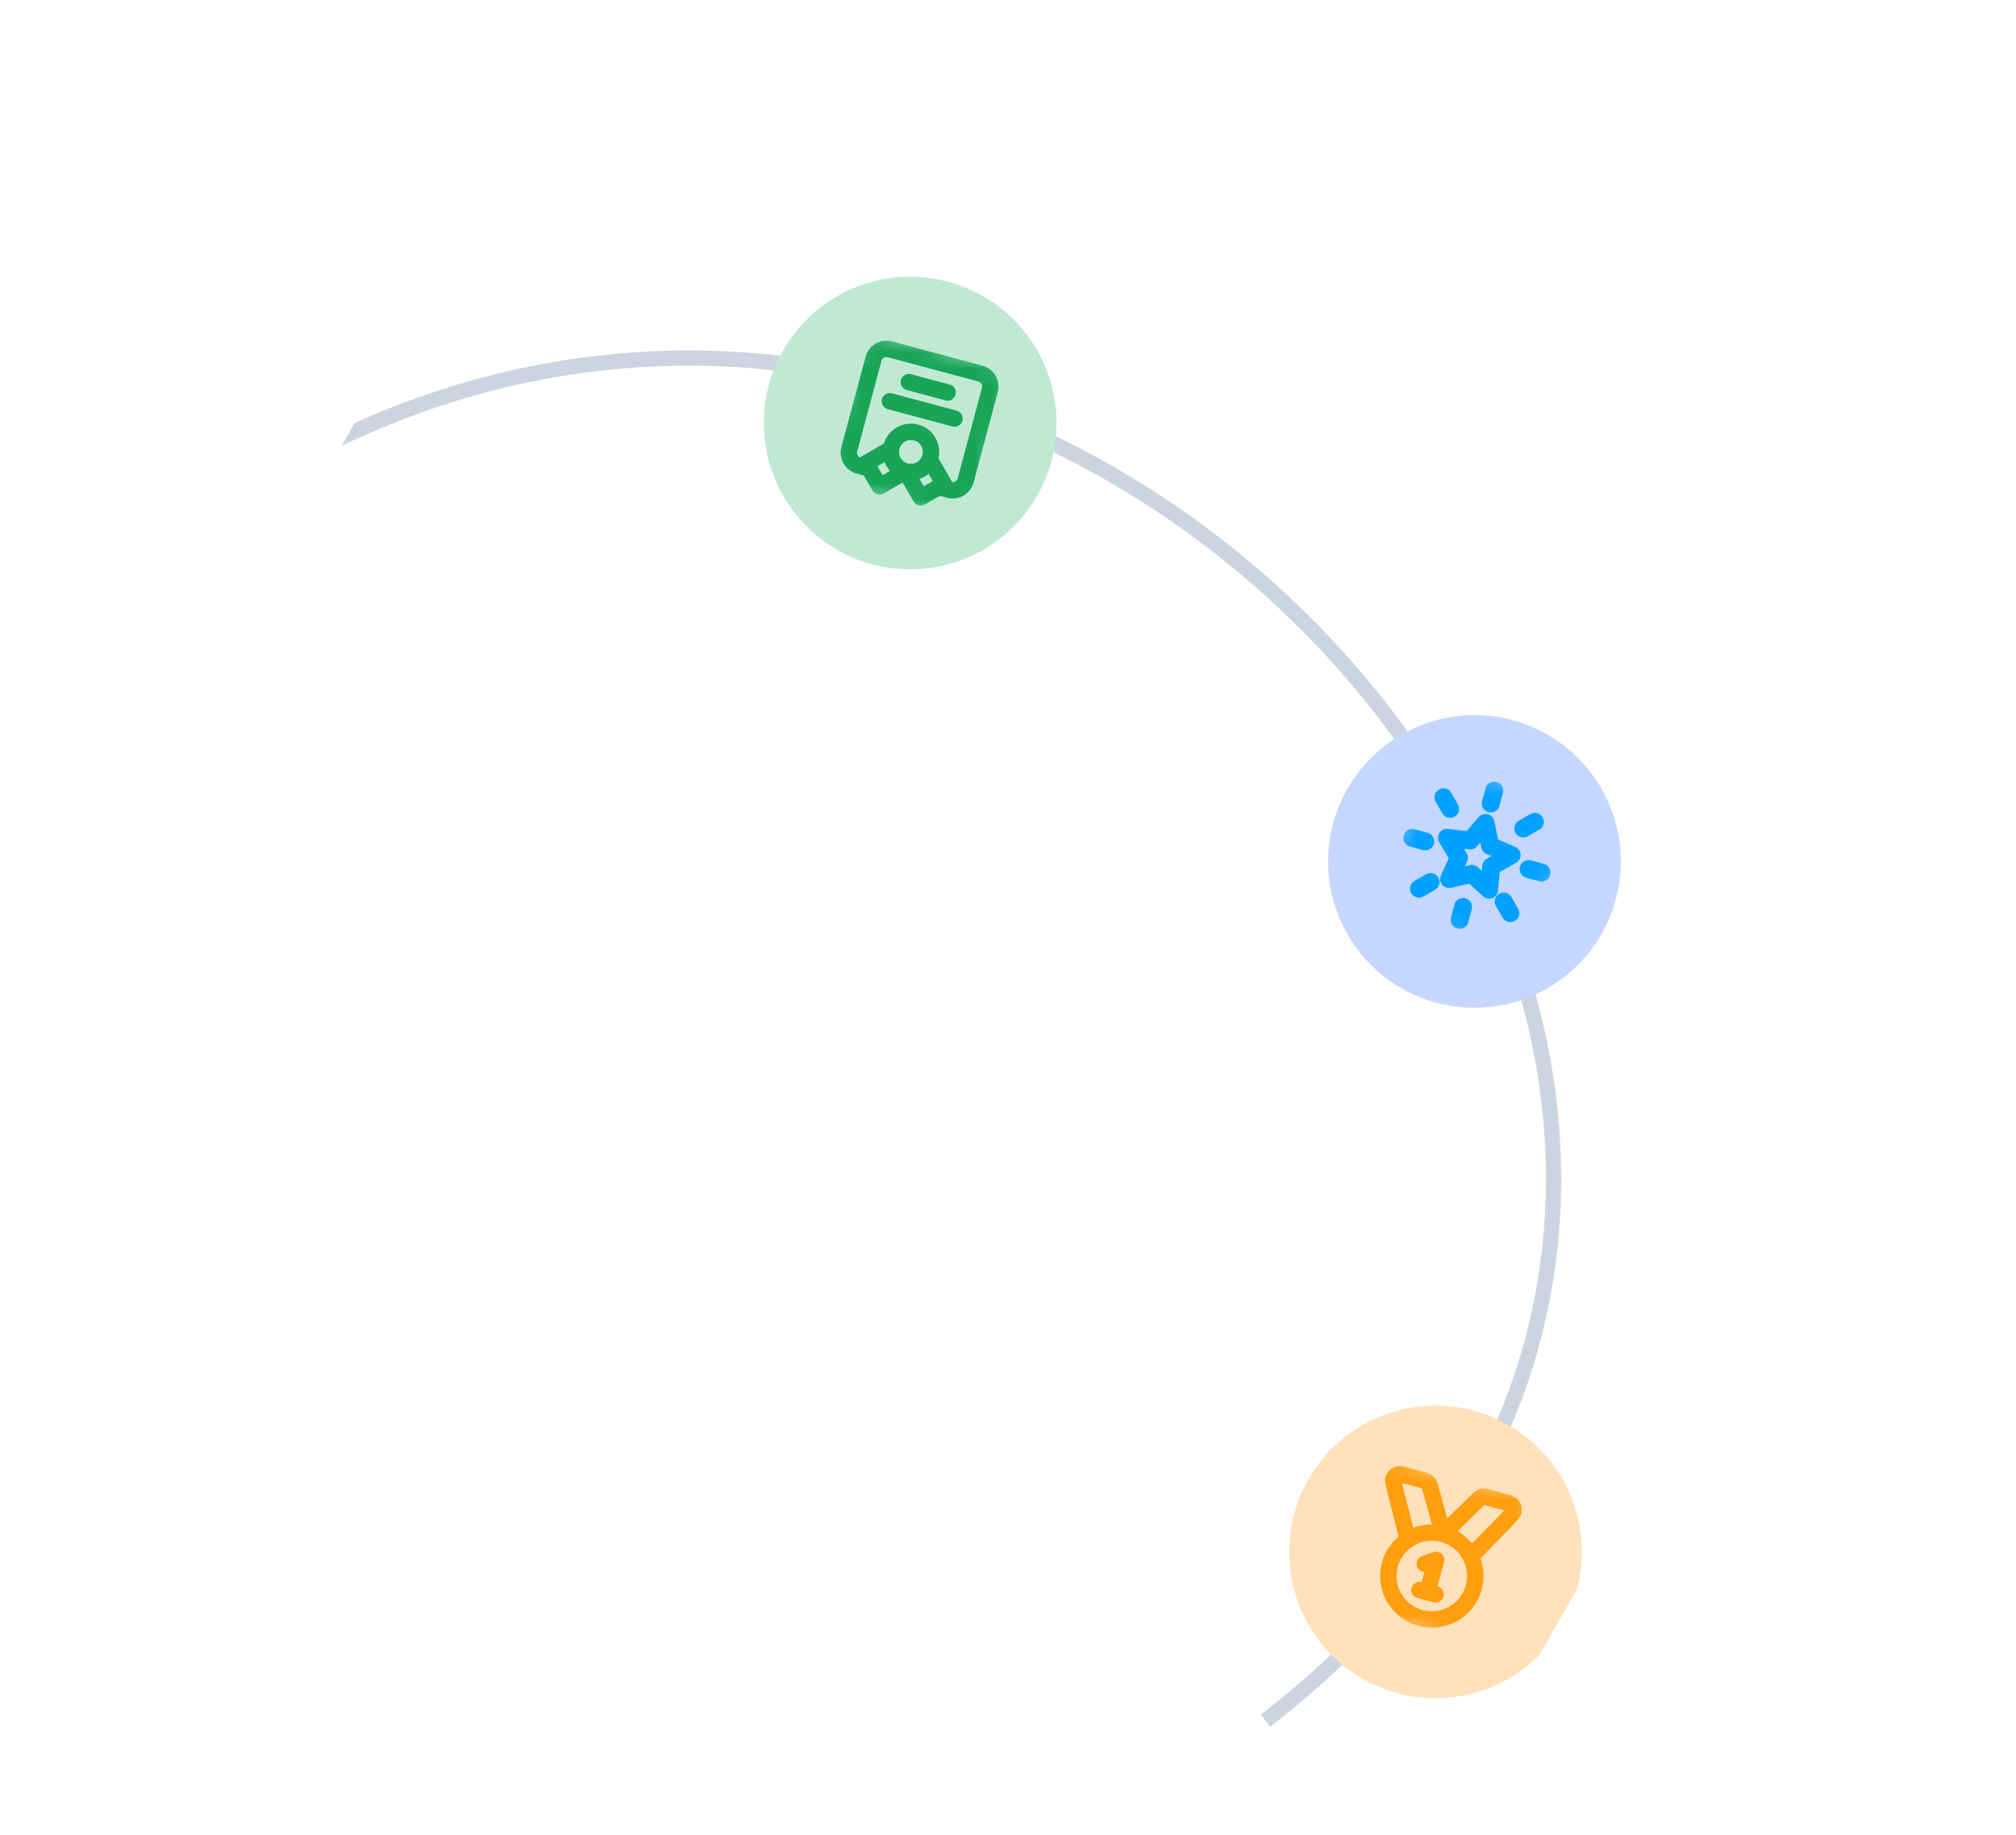 <svg width="123" height="112" viewBox="0 0 123 112" fill="none" xmlns="http://www.w3.org/2000/svg">
<g clip-path="url(#clip0_2225_8727)">
<path d="M77.213 105C123.712 69 68.713 2 19.212 27.5" stroke="#CBD5E1" stroke-width="0.932"/>
<path d="M64.461 25.756C64.428 20.825 60.403 16.854 55.472 16.887C50.541 16.92 46.57 20.944 46.603 25.875C46.636 30.807 50.661 34.778 55.592 34.744C60.523 34.711 64.494 30.687 64.461 25.756Z" fill="#C0E9D4"/>
<mask id="mask0_2225_8727" style="mask-type:luminance" maskUnits="userSpaceOnUse" x="50" y="20" width="12" height="12">
<path d="M52.536 20L62 22.536L59.464 32L50 29.464L52.536 20Z" fill="white"/>
</mask>
<g mask="url(#mask0_2225_8727)">
<path d="M57.323 29.735L57.915 29.894C58.351 30.011 58.798 29.752 58.915 29.317L60.394 23.796C60.511 23.36 60.252 22.913 59.817 22.796L54.296 21.317C53.861 21.2 53.413 21.458 53.296 21.894L51.817 27.415C51.7 27.85 51.959 28.298 52.394 28.415L52.986 28.573M55.26 28.76C54.607 28.585 54.219 27.913 54.394 27.26C54.569 26.607 55.241 26.219 55.894 26.394C56.548 26.569 56.935 27.241 56.76 27.894C56.585 28.547 55.913 28.935 55.26 28.76ZM55.26 28.76L55.252 28.758L56.174 30.354L57.588 29.538L56.716 28.028M55.26 28.76L53.664 29.682L52.847 28.267L54.357 27.396M57.817 23.951L55.451 23.317M58.236 25.542L54.292 24.485" stroke="#18A558" stroke-linecap="round" stroke-linejoin="round"/>
</g>
<path d="M98.887 52.509C98.854 47.578 94.83 43.607 89.899 43.64C84.968 43.673 80.997 47.698 81.03 52.629C81.063 57.56 85.087 61.531 90.019 61.498C94.95 61.465 98.921 57.44 98.887 52.509Z" fill="#C6D7FF"/>
<mask id="mask1_2225_8727" style="mask-type:luminance" maskUnits="userSpaceOnUse" x="84" y="46" width="13" height="13">
<path d="M86.645 46.188L96.109 48.724L93.573 58.188L84.109 55.652L86.645 46.188Z" fill="white"/>
</mask>
<g mask="url(#mask1_2225_8727)">
<path d="M86.166 51.133L86.954 51.344M86.574 54.231L87.281 53.823M93.264 53.035L94.053 53.246M92.938 50.556L93.645 50.148M90.955 49.035L91.166 48.246M88.476 49.361L88.068 48.654M89.053 56.133L89.264 55.344M92.15 55.725L91.743 55.018M90.638 50.218L89.698 51.289L88.282 51.123L89.01 52.347L88.414 53.642L89.805 53.327L90.851 54.294L90.982 52.876L92.225 52.18L90.916 51.615L90.638 50.218Z" stroke="#00A1FF" stroke-width="1.095" stroke-linecap="round" stroke-linejoin="round"/>
</g>
<path d="M95.345 99.117C97.782 94.83 96.282 89.379 91.995 86.942C87.708 84.505 82.257 86.005 79.82 90.292C77.383 94.579 78.883 100.03 83.17 102.467C87.457 104.904 92.908 103.404 95.345 99.117Z" fill="#FFE2BB"/>
<mask id="mask2_2225_8727" style="mask-type:luminance" maskUnits="userSpaceOnUse" x="81" y="88" width="13" height="13">
<path d="M93.728 91.329L84.264 88.793L81.728 98.258L91.192 100.793L93.728 91.329Z" fill="white"/>
</mask>
<g mask="url(#mask2_2225_8727)">
<path d="M85.895 93.962L85.114 90.875C85.025 90.52 84.98 90.343 85.028 90.22C85.071 90.113 85.156 90.029 85.263 89.989C85.386 89.942 85.563 89.989 85.917 90.084L86.798 90.32C86.929 90.355 86.995 90.373 87.049 90.408C87.097 90.439 87.137 90.479 87.168 90.526C87.204 90.58 87.222 90.645 87.259 90.776L88.045 93.612L90.145 91.549C90.242 91.454 90.29 91.407 90.348 91.378C90.398 91.352 90.454 91.338 90.511 91.335C90.574 91.332 90.64 91.35 90.772 91.385L91.653 91.621C92.007 91.716 92.183 91.763 92.267 91.865C92.339 91.954 92.371 92.069 92.354 92.183C92.335 92.313 92.207 92.445 91.952 92.707L89.732 94.99M86.925 95.426L87.622 95.19L87.094 97.162M86.601 97.03L87.587 97.294M89.656 94.849C90.389 96.118 89.954 97.741 88.685 98.474C87.416 99.207 85.793 98.772 85.06 97.503C84.328 96.233 84.762 94.611 86.031 93.878C87.301 93.145 88.924 93.58 89.656 94.849Z" stroke="#FF9E0F" stroke-linecap="round" stroke-linejoin="round"/>
</g>
</g>
<defs>
<clipPath id="clip0_2225_8727">
<rect width="100" height="71" fill="white" transform="translate(35.943 0.65) rotate(29.615)"/>
</clipPath>
</defs>
</svg>

